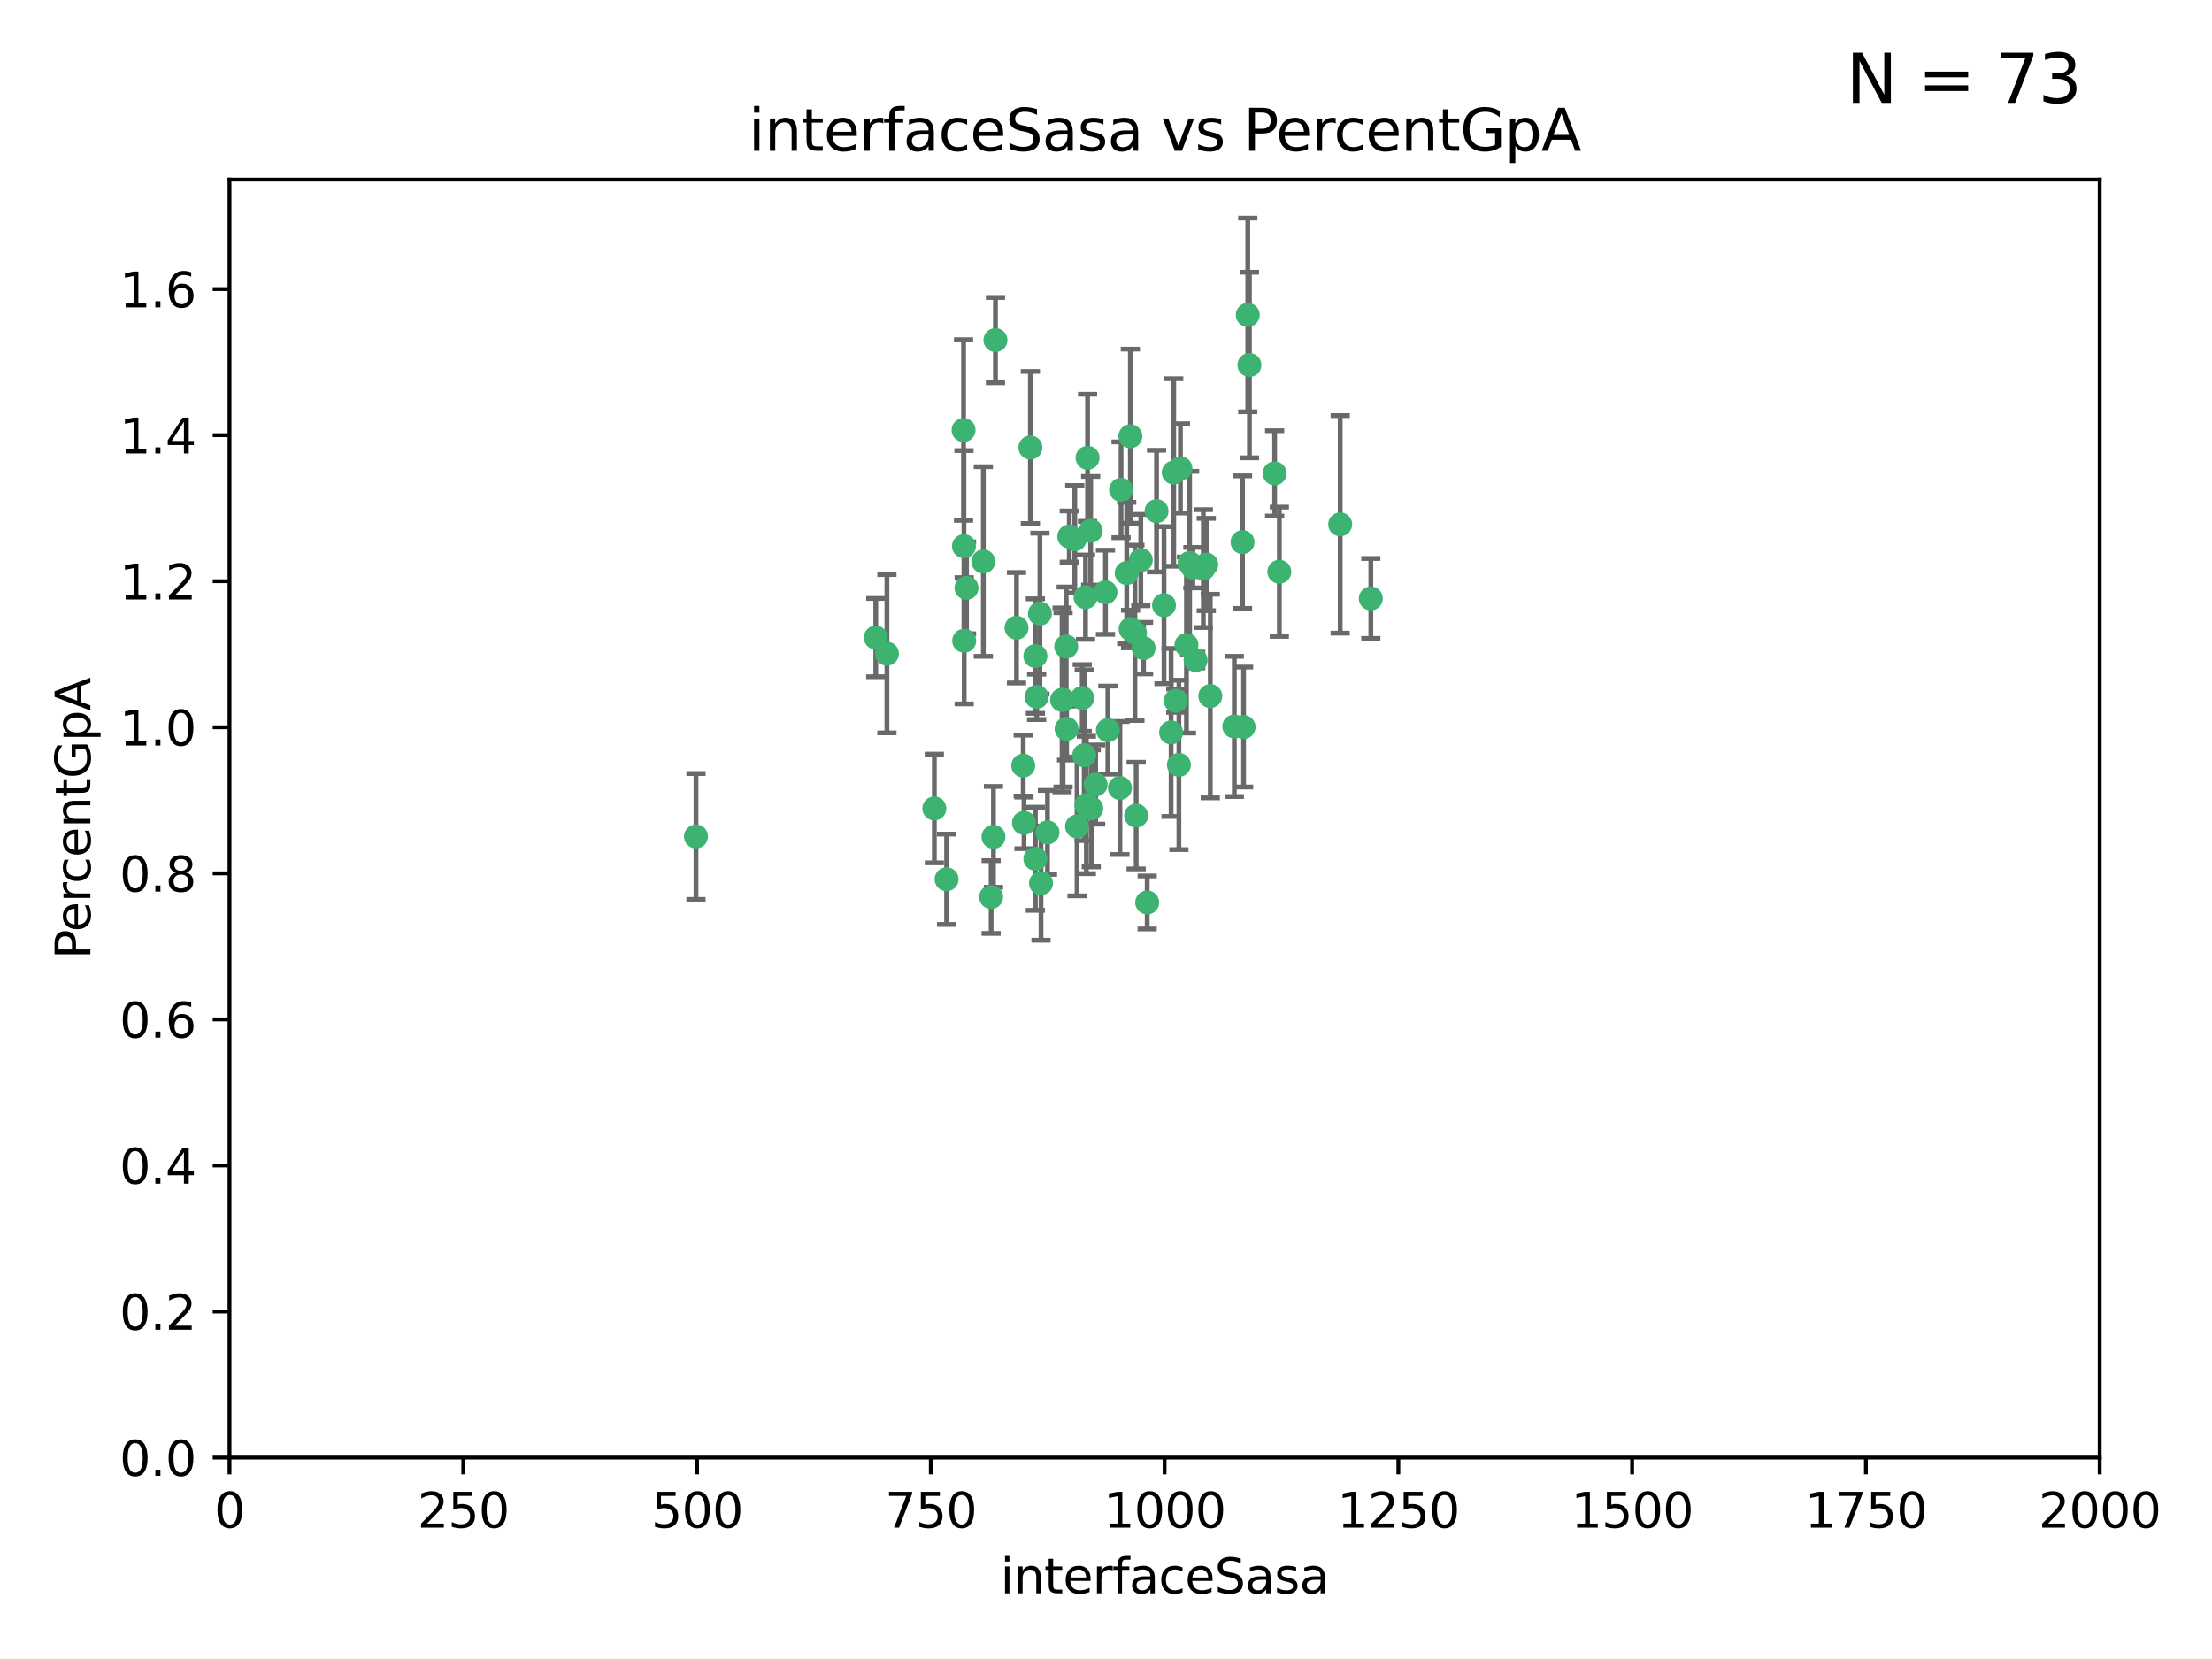 <?xml version="1.0" encoding="utf-8" standalone="no"?>
<!DOCTYPE svg PUBLIC "-//W3C//DTD SVG 1.1//EN"
  "http://www.w3.org/Graphics/SVG/1.1/DTD/svg11.dtd">
<svg xmlns:xlink="http://www.w3.org/1999/xlink" width="460.8pt" height="345.6pt" viewBox="0 0 460.8 345.6" xmlns="http://www.w3.org/2000/svg" version="1.1">
 <defs>
  <style type="text/css">*{stroke-linejoin: round; stroke-linecap: butt}</style>
 </defs>
 <g id="figure_1">
  <g id="patch_1">
   <path d="M 0 345.6 
L 460.8 345.6 
L 460.8 0 
L 0 0 
z
" style="fill: #ffffff"/>
  </g>
  <g id="axes_1">
   <g id="patch_2">
    <path d="M 47.81 303.64 
L 437.4 303.64 
L 437.4 37.411 
L 47.81 37.411 
z
" style="fill: #ffffff"/>
   </g>
   <g id="PathCollection_1">
    <defs>
     <path id="m8737356c45" d="M 0 1.118 
C 0.297 1.118 0.581 1 0.791 0.791 
C 1 0.581 1.118 0.297 1.118 0 
C 1.118 -0.297 1 -0.581 0.791 -0.791 
C 0.581 -1 0.297 -1.118 0 -1.118 
C -0.297 -1.118 -0.581 -1 -0.791 -0.791 
C -1 -0.581 -1.118 -0.297 -1.118 0 
C -1.118 0.297 -1 0.581 -0.791 0.791 
C -0.581 1 -0.297 1.118 0 1.118 
z
" style="stroke: #3cb371"/>
    </defs>
    <g clip-path="url(#pa525d68289)">
     <use xlink:href="#m8737356c45" x="258.839" y="112.935" style="fill: #3cb371; stroke: #3cb371"/>
     <use xlink:href="#m8737356c45" x="235.526" y="131.048" style="fill: #3cb371; stroke: #3cb371"/>
     <use xlink:href="#m8737356c45" x="235.476" y="90.88" style="fill: #3cb371; stroke: #3cb371"/>
     <use xlink:href="#m8737356c45" x="265.53" y="98.611" style="fill: #3cb371; stroke: #3cb371"/>
     <use xlink:href="#m8737356c45" x="222.751" y="111.768" style="fill: #3cb371; stroke: #3cb371"/>
     <use xlink:href="#m8737356c45" x="225.86" y="157.33" style="fill: #3cb371; stroke: #3cb371"/>
     <use xlink:href="#m8737356c45" x="234.714" y="119.368" style="fill: #3cb371; stroke: #3cb371"/>
     <use xlink:href="#m8737356c45" x="259.065" y="151.457" style="fill: #3cb371; stroke: #3cb371"/>
     <use xlink:href="#m8737356c45" x="259.932" y="65.606" style="fill: #3cb371; stroke: #3cb371"/>
     <use xlink:href="#m8737356c45" x="266.512" y="119.105" style="fill: #3cb371; stroke: #3cb371"/>
     <use xlink:href="#m8737356c45" x="211.757" y="130.776" style="fill: #3cb371; stroke: #3cb371"/>
     <use xlink:href="#m8737356c45" x="216.635" y="127.82" style="fill: #3cb371; stroke: #3cb371"/>
     <use xlink:href="#m8737356c45" x="233.539" y="102.028" style="fill: #3cb371; stroke: #3cb371"/>
     <use xlink:href="#m8737356c45" x="244.935" y="145.966" style="fill: #3cb371; stroke: #3cb371"/>
     <use xlink:href="#m8737356c45" x="244.508" y="98.431" style="fill: #3cb371; stroke: #3cb371"/>
     <use xlink:href="#m8737356c45" x="250.675" y="118.446" style="fill: #3cb371; stroke: #3cb371"/>
     <use xlink:href="#m8737356c45" x="214.648" y="93.226" style="fill: #3cb371; stroke: #3cb371"/>
     <use xlink:href="#m8737356c45" x="224.368" y="172.163" style="fill: #3cb371; stroke: #3cb371"/>
     <use xlink:href="#m8737356c45" x="233.3" y="164.157" style="fill: #3cb371; stroke: #3cb371"/>
     <use xlink:href="#m8737356c45" x="221.458" y="145.786" style="fill: #3cb371; stroke: #3cb371"/>
     <use xlink:href="#m8737356c45" x="243.959" y="152.588" style="fill: #3cb371; stroke: #3cb371"/>
     <use xlink:href="#m8737356c45" x="226.133" y="124.404" style="fill: #3cb371; stroke: #3cb371"/>
     <use xlink:href="#m8737356c45" x="238.226" y="135.021" style="fill: #3cb371; stroke: #3cb371"/>
     <use xlink:href="#m8737356c45" x="245.585" y="159.342" style="fill: #3cb371; stroke: #3cb371"/>
     <use xlink:href="#m8737356c45" x="257.131" y="151.333" style="fill: #3cb371; stroke: #3cb371"/>
     <use xlink:href="#m8737356c45" x="247.82" y="117.288" style="fill: #3cb371; stroke: #3cb371"/>
     <use xlink:href="#m8737356c45" x="249.07" y="137.505" style="fill: #3cb371; stroke: #3cb371"/>
     <use xlink:href="#m8737356c45" x="247.161" y="134.369" style="fill: #3cb371; stroke: #3cb371"/>
     <use xlink:href="#m8737356c45" x="279.188" y="109.235" style="fill: #3cb371; stroke: #3cb371"/>
     <use xlink:href="#m8737356c45" x="236.422" y="131.834" style="fill: #3cb371; stroke: #3cb371"/>
     <use xlink:href="#m8737356c45" x="242.482" y="126.071" style="fill: #3cb371; stroke: #3cb371"/>
     <use xlink:href="#m8737356c45" x="226.558" y="95.371" style="fill: #3cb371; stroke: #3cb371"/>
     <use xlink:href="#m8737356c45" x="200.806" y="113.783" style="fill: #3cb371; stroke: #3cb371"/>
     <use xlink:href="#m8737356c45" x="260.277" y="76.037" style="fill: #3cb371; stroke: #3cb371"/>
     <use xlink:href="#m8737356c45" x="251.287" y="117.606" style="fill: #3cb371; stroke: #3cb371"/>
     <use xlink:href="#m8737356c45" x="248.492" y="118.255" style="fill: #3cb371; stroke: #3cb371"/>
     <use xlink:href="#m8737356c45" x="240.928" y="106.473" style="fill: #3cb371; stroke: #3cb371"/>
     <use xlink:href="#m8737356c45" x="223.897" y="112.334" style="fill: #3cb371; stroke: #3cb371"/>
     <use xlink:href="#m8737356c45" x="225.446" y="145.408" style="fill: #3cb371; stroke: #3cb371"/>
     <use xlink:href="#m8737356c45" x="230.29" y="123.385" style="fill: #3cb371; stroke: #3cb371"/>
     <use xlink:href="#m8737356c45" x="200.86" y="133.482" style="fill: #3cb371; stroke: #3cb371"/>
     <use xlink:href="#m8737356c45" x="237.649" y="116.673" style="fill: #3cb371; stroke: #3cb371"/>
     <use xlink:href="#m8737356c45" x="213.316" y="171.42" style="fill: #3cb371; stroke: #3cb371"/>
     <use xlink:href="#m8737356c45" x="207.37" y="70.852" style="fill: #3cb371; stroke: #3cb371"/>
     <use xlink:href="#m8737356c45" x="204.848" y="116.973" style="fill: #3cb371; stroke: #3cb371"/>
     <use xlink:href="#m8737356c45" x="245.901" y="97.572" style="fill: #3cb371; stroke: #3cb371"/>
     <use xlink:href="#m8737356c45" x="285.569" y="124.669" style="fill: #3cb371; stroke: #3cb371"/>
     <use xlink:href="#m8737356c45" x="215.957" y="145.171" style="fill: #3cb371; stroke: #3cb371"/>
     <use xlink:href="#m8737356c45" x="194.641" y="168.419" style="fill: #3cb371; stroke: #3cb371"/>
     <use xlink:href="#m8737356c45" x="184.761" y="136.178" style="fill: #3cb371; stroke: #3cb371"/>
     <use xlink:href="#m8737356c45" x="182.439" y="132.82" style="fill: #3cb371; stroke: #3cb371"/>
     <use xlink:href="#m8737356c45" x="213.156" y="159.488" style="fill: #3cb371; stroke: #3cb371"/>
     <use xlink:href="#m8737356c45" x="222.113" y="134.689" style="fill: #3cb371; stroke: #3cb371"/>
     <use xlink:href="#m8737356c45" x="200.726" y="89.586" style="fill: #3cb371; stroke: #3cb371"/>
     <use xlink:href="#m8737356c45" x="215.692" y="178.897" style="fill: #3cb371; stroke: #3cb371"/>
     <use xlink:href="#m8737356c45" x="228.237" y="163.438" style="fill: #3cb371; stroke: #3cb371"/>
     <use xlink:href="#m8737356c45" x="222.194" y="151.836" style="fill: #3cb371; stroke: #3cb371"/>
     <use xlink:href="#m8737356c45" x="197.192" y="183.167" style="fill: #3cb371; stroke: #3cb371"/>
     <use xlink:href="#m8737356c45" x="227.208" y="110.571" style="fill: #3cb371; stroke: #3cb371"/>
     <use xlink:href="#m8737356c45" x="206.469" y="186.867" style="fill: #3cb371; stroke: #3cb371"/>
     <use xlink:href="#m8737356c45" x="215.692" y="136.674" style="fill: #3cb371; stroke: #3cb371"/>
     <use xlink:href="#m8737356c45" x="230.787" y="152.103" style="fill: #3cb371; stroke: #3cb371"/>
     <use xlink:href="#m8737356c45" x="236.683" y="169.899" style="fill: #3cb371; stroke: #3cb371"/>
     <use xlink:href="#m8737356c45" x="206.956" y="174.332" style="fill: #3cb371; stroke: #3cb371"/>
     <use xlink:href="#m8737356c45" x="227.327" y="168.396" style="fill: #3cb371; stroke: #3cb371"/>
     <use xlink:href="#m8737356c45" x="238.978" y="188.002" style="fill: #3cb371; stroke: #3cb371"/>
     <use xlink:href="#m8737356c45" x="221.254" y="145.801" style="fill: #3cb371; stroke: #3cb371"/>
     <use xlink:href="#m8737356c45" x="218.211" y="173.41" style="fill: #3cb371; stroke: #3cb371"/>
     <use xlink:href="#m8737356c45" x="226.307" y="167.688" style="fill: #3cb371; stroke: #3cb371"/>
     <use xlink:href="#m8737356c45" x="201.345" y="122.465" style="fill: #3cb371; stroke: #3cb371"/>
     <use xlink:href="#m8737356c45" x="252.125" y="145.004" style="fill: #3cb371; stroke: #3cb371"/>
     <use xlink:href="#m8737356c45" x="216.863" y="183.98" style="fill: #3cb371; stroke: #3cb371"/>
     <use xlink:href="#m8737356c45" x="144.987" y="174.257" style="fill: #3cb371; stroke: #3cb371"/>
    </g>
   </g>
   <g id="matplotlib.axis_1">
    <g id="xtick_1">
     <g id="line2d_1">
      <defs>
       <path id="mcf30e649b1" d="M 0 0 
L 0 3.5 
" style="stroke: #000000; stroke-width: 0.8"/>
      </defs>
      <g>
       <use xlink:href="#mcf30e649b1" x="47.81" y="303.64" style="stroke: #000000; stroke-width: 0.8"/>
      </g>
     </g>
     <g id="text_1">
      <!-- 0 -->
      <g transform="translate(44.629 318.238)scale(0.1 -0.1)">
       <defs>
        <path id="DejaVuSans-30" d="M 2034 4250 
Q 1547 4250 1301 3770 
Q 1056 3291 1056 2328 
Q 1056 1369 1301 889 
Q 1547 409 2034 409 
Q 2525 409 2770 889 
Q 3016 1369 3016 2328 
Q 3016 3291 2770 3770 
Q 2525 4250 2034 4250 
z
M 2034 4750 
Q 2819 4750 3233 4129 
Q 3647 3509 3647 2328 
Q 3647 1150 3233 529 
Q 2819 -91 2034 -91 
Q 1250 -91 836 529 
Q 422 1150 422 2328 
Q 422 3509 836 4129 
Q 1250 4750 2034 4750 
z
" transform="scale(0.016)"/>
       </defs>
       <use xlink:href="#DejaVuSans-30"/>
      </g>
     </g>
    </g>
    <g id="xtick_2">
     <g id="line2d_2">
      <g>
       <use xlink:href="#mcf30e649b1" x="96.509" y="303.64" style="stroke: #000000; stroke-width: 0.8"/>
      </g>
     </g>
     <g id="text_2">
      <!-- 250 -->
      <g transform="translate(86.965 318.238)scale(0.1 -0.1)">
       <defs>
        <path id="DejaVuSans-32" d="M 1228 531 
L 3431 531 
L 3431 0 
L 469 0 
L 469 531 
Q 828 903 1448 1529 
Q 2069 2156 2228 2338 
Q 2531 2678 2651 2914 
Q 2772 3150 2772 3378 
Q 2772 3750 2511 3984 
Q 2250 4219 1831 4219 
Q 1534 4219 1204 4116 
Q 875 4013 500 3803 
L 500 4441 
Q 881 4594 1212 4672 
Q 1544 4750 1819 4750 
Q 2544 4750 2975 4387 
Q 3406 4025 3406 3419 
Q 3406 3131 3298 2873 
Q 3191 2616 2906 2266 
Q 2828 2175 2409 1742 
Q 1991 1309 1228 531 
z
" transform="scale(0.016)"/>
        <path id="DejaVuSans-35" d="M 691 4666 
L 3169 4666 
L 3169 4134 
L 1269 4134 
L 1269 2991 
Q 1406 3038 1543 3061 
Q 1681 3084 1819 3084 
Q 2600 3084 3056 2656 
Q 3513 2228 3513 1497 
Q 3513 744 3044 326 
Q 2575 -91 1722 -91 
Q 1428 -91 1123 -41 
Q 819 9 494 109 
L 494 744 
Q 775 591 1075 516 
Q 1375 441 1709 441 
Q 2250 441 2565 725 
Q 2881 1009 2881 1497 
Q 2881 1984 2565 2268 
Q 2250 2553 1709 2553 
Q 1456 2553 1204 2497 
Q 953 2441 691 2322 
L 691 4666 
z
" transform="scale(0.016)"/>
       </defs>
       <use xlink:href="#DejaVuSans-32"/>
       <use xlink:href="#DejaVuSans-35" x="63.623"/>
       <use xlink:href="#DejaVuSans-30" x="127.246"/>
      </g>
     </g>
    </g>
    <g id="xtick_3">
     <g id="line2d_3">
      <g>
       <use xlink:href="#mcf30e649b1" x="145.208" y="303.64" style="stroke: #000000; stroke-width: 0.8"/>
      </g>
     </g>
     <g id="text_3">
      <!-- 500 -->
      <g transform="translate(135.664 318.238)scale(0.1 -0.1)">
       <use xlink:href="#DejaVuSans-35"/>
       <use xlink:href="#DejaVuSans-30" x="63.623"/>
       <use xlink:href="#DejaVuSans-30" x="127.246"/>
      </g>
     </g>
    </g>
    <g id="xtick_4">
     <g id="line2d_4">
      <g>
       <use xlink:href="#mcf30e649b1" x="193.906" y="303.64" style="stroke: #000000; stroke-width: 0.8"/>
      </g>
     </g>
     <g id="text_4">
      <!-- 750 -->
      <g transform="translate(184.363 318.238)scale(0.1 -0.1)">
       <defs>
        <path id="DejaVuSans-37" d="M 525 4666 
L 3525 4666 
L 3525 4397 
L 1831 0 
L 1172 0 
L 2766 4134 
L 525 4134 
L 525 4666 
z
" transform="scale(0.016)"/>
       </defs>
       <use xlink:href="#DejaVuSans-37"/>
       <use xlink:href="#DejaVuSans-35" x="63.623"/>
       <use xlink:href="#DejaVuSans-30" x="127.246"/>
      </g>
     </g>
    </g>
    <g id="xtick_5">
     <g id="line2d_5">
      <g>
       <use xlink:href="#mcf30e649b1" x="242.605" y="303.64" style="stroke: #000000; stroke-width: 0.8"/>
      </g>
     </g>
     <g id="text_5">
      <!-- 1000 -->
      <g transform="translate(229.88 318.238)scale(0.1 -0.1)">
       <defs>
        <path id="DejaVuSans-31" d="M 794 531 
L 1825 531 
L 1825 4091 
L 703 3866 
L 703 4441 
L 1819 4666 
L 2450 4666 
L 2450 531 
L 3481 531 
L 3481 0 
L 794 0 
L 794 531 
z
" transform="scale(0.016)"/>
       </defs>
       <use xlink:href="#DejaVuSans-31"/>
       <use xlink:href="#DejaVuSans-30" x="63.623"/>
       <use xlink:href="#DejaVuSans-30" x="127.246"/>
       <use xlink:href="#DejaVuSans-30" x="190.869"/>
      </g>
     </g>
    </g>
    <g id="xtick_6">
     <g id="line2d_6">
      <g>
       <use xlink:href="#mcf30e649b1" x="291.304" y="303.64" style="stroke: #000000; stroke-width: 0.8"/>
      </g>
     </g>
     <g id="text_6">
      <!-- 1250 -->
      <g transform="translate(278.579 318.238)scale(0.1 -0.1)">
       <use xlink:href="#DejaVuSans-31"/>
       <use xlink:href="#DejaVuSans-32" x="63.623"/>
       <use xlink:href="#DejaVuSans-35" x="127.246"/>
       <use xlink:href="#DejaVuSans-30" x="190.869"/>
      </g>
     </g>
    </g>
    <g id="xtick_7">
     <g id="line2d_7">
      <g>
       <use xlink:href="#mcf30e649b1" x="340.002" y="303.64" style="stroke: #000000; stroke-width: 0.8"/>
      </g>
     </g>
     <g id="text_7">
      <!-- 1500 -->
      <g transform="translate(327.277 318.238)scale(0.1 -0.1)">
       <use xlink:href="#DejaVuSans-31"/>
       <use xlink:href="#DejaVuSans-35" x="63.623"/>
       <use xlink:href="#DejaVuSans-30" x="127.246"/>
       <use xlink:href="#DejaVuSans-30" x="190.869"/>
      </g>
     </g>
    </g>
    <g id="xtick_8">
     <g id="line2d_8">
      <g>
       <use xlink:href="#mcf30e649b1" x="388.701" y="303.64" style="stroke: #000000; stroke-width: 0.8"/>
      </g>
     </g>
     <g id="text_8">
      <!-- 1750 -->
      <g transform="translate(375.976 318.238)scale(0.1 -0.1)">
       <use xlink:href="#DejaVuSans-31"/>
       <use xlink:href="#DejaVuSans-37" x="63.623"/>
       <use xlink:href="#DejaVuSans-35" x="127.246"/>
       <use xlink:href="#DejaVuSans-30" x="190.869"/>
      </g>
     </g>
    </g>
    <g id="xtick_9">
     <g id="line2d_9">
      <g>
       <use xlink:href="#mcf30e649b1" x="437.4" y="303.64" style="stroke: #000000; stroke-width: 0.8"/>
      </g>
     </g>
     <g id="text_9">
      <!-- 2000 -->
      <g transform="translate(424.675 318.238)scale(0.1 -0.1)">
       <use xlink:href="#DejaVuSans-32"/>
       <use xlink:href="#DejaVuSans-30" x="63.623"/>
       <use xlink:href="#DejaVuSans-30" x="127.246"/>
       <use xlink:href="#DejaVuSans-30" x="190.869"/>
      </g>
     </g>
    </g>
    <g id="text_10">
     <!-- interfaceSasa -->
     <g transform="translate(208.398 331.917)scale(0.1 -0.1)">
      <defs>
       <path id="DejaVuSans-69" d="M 603 3500 
L 1178 3500 
L 1178 0 
L 603 0 
L 603 3500 
z
M 603 4863 
L 1178 4863 
L 1178 4134 
L 603 4134 
L 603 4863 
z
" transform="scale(0.016)"/>
       <path id="DejaVuSans-6e" d="M 3513 2113 
L 3513 0 
L 2938 0 
L 2938 2094 
Q 2938 2591 2744 2837 
Q 2550 3084 2163 3084 
Q 1697 3084 1428 2787 
Q 1159 2491 1159 1978 
L 1159 0 
L 581 0 
L 581 3500 
L 1159 3500 
L 1159 2956 
Q 1366 3272 1645 3428 
Q 1925 3584 2291 3584 
Q 2894 3584 3203 3211 
Q 3513 2838 3513 2113 
z
" transform="scale(0.016)"/>
       <path id="DejaVuSans-74" d="M 1172 4494 
L 1172 3500 
L 2356 3500 
L 2356 3053 
L 1172 3053 
L 1172 1153 
Q 1172 725 1289 603 
Q 1406 481 1766 481 
L 2356 481 
L 2356 0 
L 1766 0 
Q 1100 0 847 248 
Q 594 497 594 1153 
L 594 3053 
L 172 3053 
L 172 3500 
L 594 3500 
L 594 4494 
L 1172 4494 
z
" transform="scale(0.016)"/>
       <path id="DejaVuSans-65" d="M 3597 1894 
L 3597 1613 
L 953 1613 
Q 991 1019 1311 708 
Q 1631 397 2203 397 
Q 2534 397 2845 478 
Q 3156 559 3463 722 
L 3463 178 
Q 3153 47 2828 -22 
Q 2503 -91 2169 -91 
Q 1331 -91 842 396 
Q 353 884 353 1716 
Q 353 2575 817 3079 
Q 1281 3584 2069 3584 
Q 2775 3584 3186 3129 
Q 3597 2675 3597 1894 
z
M 3022 2063 
Q 3016 2534 2758 2815 
Q 2500 3097 2075 3097 
Q 1594 3097 1305 2825 
Q 1016 2553 972 2059 
L 3022 2063 
z
" transform="scale(0.016)"/>
       <path id="DejaVuSans-72" d="M 2631 2963 
Q 2534 3019 2420 3045 
Q 2306 3072 2169 3072 
Q 1681 3072 1420 2755 
Q 1159 2438 1159 1844 
L 1159 0 
L 581 0 
L 581 3500 
L 1159 3500 
L 1159 2956 
Q 1341 3275 1631 3429 
Q 1922 3584 2338 3584 
Q 2397 3584 2469 3576 
Q 2541 3569 2628 3553 
L 2631 2963 
z
" transform="scale(0.016)"/>
       <path id="DejaVuSans-66" d="M 2375 4863 
L 2375 4384 
L 1825 4384 
Q 1516 4384 1395 4259 
Q 1275 4134 1275 3809 
L 1275 3500 
L 2222 3500 
L 2222 3053 
L 1275 3053 
L 1275 0 
L 697 0 
L 697 3053 
L 147 3053 
L 147 3500 
L 697 3500 
L 697 3744 
Q 697 4328 969 4595 
Q 1241 4863 1831 4863 
L 2375 4863 
z
" transform="scale(0.016)"/>
       <path id="DejaVuSans-61" d="M 2194 1759 
Q 1497 1759 1228 1600 
Q 959 1441 959 1056 
Q 959 750 1161 570 
Q 1363 391 1709 391 
Q 2188 391 2477 730 
Q 2766 1069 2766 1631 
L 2766 1759 
L 2194 1759 
z
M 3341 1997 
L 3341 0 
L 2766 0 
L 2766 531 
Q 2569 213 2275 61 
Q 1981 -91 1556 -91 
Q 1019 -91 701 211 
Q 384 513 384 1019 
Q 384 1609 779 1909 
Q 1175 2209 1959 2209 
L 2766 2209 
L 2766 2266 
Q 2766 2663 2505 2880 
Q 2244 3097 1772 3097 
Q 1472 3097 1187 3025 
Q 903 2953 641 2809 
L 641 3341 
Q 956 3463 1253 3523 
Q 1550 3584 1831 3584 
Q 2591 3584 2966 3190 
Q 3341 2797 3341 1997 
z
" transform="scale(0.016)"/>
       <path id="DejaVuSans-63" d="M 3122 3366 
L 3122 2828 
Q 2878 2963 2633 3030 
Q 2388 3097 2138 3097 
Q 1578 3097 1268 2742 
Q 959 2388 959 1747 
Q 959 1106 1268 751 
Q 1578 397 2138 397 
Q 2388 397 2633 464 
Q 2878 531 3122 666 
L 3122 134 
Q 2881 22 2623 -34 
Q 2366 -91 2075 -91 
Q 1284 -91 818 406 
Q 353 903 353 1747 
Q 353 2603 823 3093 
Q 1294 3584 2113 3584 
Q 2378 3584 2631 3529 
Q 2884 3475 3122 3366 
z
" transform="scale(0.016)"/>
       <path id="DejaVuSans-53" d="M 3425 4513 
L 3425 3897 
Q 3066 4069 2747 4153 
Q 2428 4238 2131 4238 
Q 1616 4238 1336 4038 
Q 1056 3838 1056 3469 
Q 1056 3159 1242 3001 
Q 1428 2844 1947 2747 
L 2328 2669 
Q 3034 2534 3370 2195 
Q 3706 1856 3706 1288 
Q 3706 609 3251 259 
Q 2797 -91 1919 -91 
Q 1588 -91 1214 -16 
Q 841 59 441 206 
L 441 856 
Q 825 641 1194 531 
Q 1563 422 1919 422 
Q 2459 422 2753 634 
Q 3047 847 3047 1241 
Q 3047 1584 2836 1778 
Q 2625 1972 2144 2069 
L 1759 2144 
Q 1053 2284 737 2584 
Q 422 2884 422 3419 
Q 422 4038 858 4394 
Q 1294 4750 2059 4750 
Q 2388 4750 2728 4690 
Q 3069 4631 3425 4513 
z
" transform="scale(0.016)"/>
       <path id="DejaVuSans-73" d="M 2834 3397 
L 2834 2853 
Q 2591 2978 2328 3040 
Q 2066 3103 1784 3103 
Q 1356 3103 1142 2972 
Q 928 2841 928 2578 
Q 928 2378 1081 2264 
Q 1234 2150 1697 2047 
L 1894 2003 
Q 2506 1872 2764 1633 
Q 3022 1394 3022 966 
Q 3022 478 2636 193 
Q 2250 -91 1575 -91 
Q 1294 -91 989 -36 
Q 684 19 347 128 
L 347 722 
Q 666 556 975 473 
Q 1284 391 1588 391 
Q 1994 391 2212 530 
Q 2431 669 2431 922 
Q 2431 1156 2273 1281 
Q 2116 1406 1581 1522 
L 1381 1569 
Q 847 1681 609 1914 
Q 372 2147 372 2553 
Q 372 3047 722 3315 
Q 1072 3584 1716 3584 
Q 2034 3584 2315 3537 
Q 2597 3491 2834 3397 
z
" transform="scale(0.016)"/>
      </defs>
      <use xlink:href="#DejaVuSans-69"/>
      <use xlink:href="#DejaVuSans-6e" x="27.783"/>
      <use xlink:href="#DejaVuSans-74" x="91.162"/>
      <use xlink:href="#DejaVuSans-65" x="130.371"/>
      <use xlink:href="#DejaVuSans-72" x="191.895"/>
      <use xlink:href="#DejaVuSans-66" x="233.008"/>
      <use xlink:href="#DejaVuSans-61" x="268.213"/>
      <use xlink:href="#DejaVuSans-63" x="329.492"/>
      <use xlink:href="#DejaVuSans-65" x="384.473"/>
      <use xlink:href="#DejaVuSans-53" x="445.996"/>
      <use xlink:href="#DejaVuSans-61" x="509.473"/>
      <use xlink:href="#DejaVuSans-73" x="570.752"/>
      <use xlink:href="#DejaVuSans-61" x="622.852"/>
     </g>
    </g>
   </g>
   <g id="matplotlib.axis_2">
    <g id="ytick_1">
     <g id="line2d_10">
      <defs>
       <path id="m79a1a0465f" d="M 0 0 
L -3.5 0 
" style="stroke: #000000; stroke-width: 0.8"/>
      </defs>
      <g>
       <use xlink:href="#m79a1a0465f" x="47.81" y="303.64" style="stroke: #000000; stroke-width: 0.8"/>
      </g>
     </g>
     <g id="text_11">
      <!-- 0.0 -->
      <g transform="translate(24.907 307.439)scale(0.1 -0.1)">
       <defs>
        <path id="DejaVuSans-2e" d="M 684 794 
L 1344 794 
L 1344 0 
L 684 0 
L 684 794 
z
" transform="scale(0.016)"/>
       </defs>
       <use xlink:href="#DejaVuSans-30"/>
       <use xlink:href="#DejaVuSans-2e" x="63.623"/>
       <use xlink:href="#DejaVuSans-30" x="95.41"/>
      </g>
     </g>
    </g>
    <g id="ytick_2">
     <g id="line2d_11">
      <g>
       <use xlink:href="#m79a1a0465f" x="47.81" y="273.214" style="stroke: #000000; stroke-width: 0.8"/>
      </g>
     </g>
     <g id="text_12">
      <!-- 0.2 -->
      <g transform="translate(24.907 277.013)scale(0.1 -0.1)">
       <use xlink:href="#DejaVuSans-30"/>
       <use xlink:href="#DejaVuSans-2e" x="63.623"/>
       <use xlink:href="#DejaVuSans-32" x="95.41"/>
      </g>
     </g>
    </g>
    <g id="ytick_3">
     <g id="line2d_12">
      <g>
       <use xlink:href="#m79a1a0465f" x="47.81" y="242.788" style="stroke: #000000; stroke-width: 0.8"/>
      </g>
     </g>
     <g id="text_13">
      <!-- 0.4 -->
      <g transform="translate(24.907 246.587)scale(0.1 -0.1)">
       <defs>
        <path id="DejaVuSans-34" d="M 2419 4116 
L 825 1625 
L 2419 1625 
L 2419 4116 
z
M 2253 4666 
L 3047 4666 
L 3047 1625 
L 3713 1625 
L 3713 1100 
L 3047 1100 
L 3047 0 
L 2419 0 
L 2419 1100 
L 313 1100 
L 313 1709 
L 2253 4666 
z
" transform="scale(0.016)"/>
       </defs>
       <use xlink:href="#DejaVuSans-30"/>
       <use xlink:href="#DejaVuSans-2e" x="63.623"/>
       <use xlink:href="#DejaVuSans-34" x="95.41"/>
      </g>
     </g>
    </g>
    <g id="ytick_4">
     <g id="line2d_13">
      <g>
       <use xlink:href="#m79a1a0465f" x="47.81" y="212.362" style="stroke: #000000; stroke-width: 0.8"/>
      </g>
     </g>
     <g id="text_14">
      <!-- 0.6 -->
      <g transform="translate(24.907 216.161)scale(0.1 -0.1)">
       <defs>
        <path id="DejaVuSans-36" d="M 2113 2584 
Q 1688 2584 1439 2293 
Q 1191 2003 1191 1497 
Q 1191 994 1439 701 
Q 1688 409 2113 409 
Q 2538 409 2786 701 
Q 3034 994 3034 1497 
Q 3034 2003 2786 2293 
Q 2538 2584 2113 2584 
z
M 3366 4563 
L 3366 3988 
Q 3128 4100 2886 4159 
Q 2644 4219 2406 4219 
Q 1781 4219 1451 3797 
Q 1122 3375 1075 2522 
Q 1259 2794 1537 2939 
Q 1816 3084 2150 3084 
Q 2853 3084 3261 2657 
Q 3669 2231 3669 1497 
Q 3669 778 3244 343 
Q 2819 -91 2113 -91 
Q 1303 -91 875 529 
Q 447 1150 447 2328 
Q 447 3434 972 4092 
Q 1497 4750 2381 4750 
Q 2619 4750 2861 4703 
Q 3103 4656 3366 4563 
z
" transform="scale(0.016)"/>
       </defs>
       <use xlink:href="#DejaVuSans-30"/>
       <use xlink:href="#DejaVuSans-2e" x="63.623"/>
       <use xlink:href="#DejaVuSans-36" x="95.41"/>
      </g>
     </g>
    </g>
    <g id="ytick_5">
     <g id="line2d_14">
      <g>
       <use xlink:href="#m79a1a0465f" x="47.81" y="181.935" style="stroke: #000000; stroke-width: 0.8"/>
      </g>
     </g>
     <g id="text_15">
      <!-- 0.8 -->
      <g transform="translate(24.907 185.735)scale(0.1 -0.1)">
       <defs>
        <path id="DejaVuSans-38" d="M 2034 2216 
Q 1584 2216 1326 1975 
Q 1069 1734 1069 1313 
Q 1069 891 1326 650 
Q 1584 409 2034 409 
Q 2484 409 2743 651 
Q 3003 894 3003 1313 
Q 3003 1734 2745 1975 
Q 2488 2216 2034 2216 
z
M 1403 2484 
Q 997 2584 770 2862 
Q 544 3141 544 3541 
Q 544 4100 942 4425 
Q 1341 4750 2034 4750 
Q 2731 4750 3128 4425 
Q 3525 4100 3525 3541 
Q 3525 3141 3298 2862 
Q 3072 2584 2669 2484 
Q 3125 2378 3379 2068 
Q 3634 1759 3634 1313 
Q 3634 634 3220 271 
Q 2806 -91 2034 -91 
Q 1263 -91 848 271 
Q 434 634 434 1313 
Q 434 1759 690 2068 
Q 947 2378 1403 2484 
z
M 1172 3481 
Q 1172 3119 1398 2916 
Q 1625 2713 2034 2713 
Q 2441 2713 2670 2916 
Q 2900 3119 2900 3481 
Q 2900 3844 2670 4047 
Q 2441 4250 2034 4250 
Q 1625 4250 1398 4047 
Q 1172 3844 1172 3481 
z
" transform="scale(0.016)"/>
       </defs>
       <use xlink:href="#DejaVuSans-30"/>
       <use xlink:href="#DejaVuSans-2e" x="63.623"/>
       <use xlink:href="#DejaVuSans-38" x="95.41"/>
      </g>
     </g>
    </g>
    <g id="ytick_6">
     <g id="line2d_15">
      <g>
       <use xlink:href="#m79a1a0465f" x="47.81" y="151.509" style="stroke: #000000; stroke-width: 0.8"/>
      </g>
     </g>
     <g id="text_16">
      <!-- 1.0 -->
      <g transform="translate(24.907 155.308)scale(0.1 -0.1)">
       <use xlink:href="#DejaVuSans-31"/>
       <use xlink:href="#DejaVuSans-2e" x="63.623"/>
       <use xlink:href="#DejaVuSans-30" x="95.41"/>
      </g>
     </g>
    </g>
    <g id="ytick_7">
     <g id="line2d_16">
      <g>
       <use xlink:href="#m79a1a0465f" x="47.81" y="121.083" style="stroke: #000000; stroke-width: 0.8"/>
      </g>
     </g>
     <g id="text_17">
      <!-- 1.2 -->
      <g transform="translate(24.907 124.882)scale(0.1 -0.1)">
       <use xlink:href="#DejaVuSans-31"/>
       <use xlink:href="#DejaVuSans-2e" x="63.623"/>
       <use xlink:href="#DejaVuSans-32" x="95.41"/>
      </g>
     </g>
    </g>
    <g id="ytick_8">
     <g id="line2d_17">
      <g>
       <use xlink:href="#m79a1a0465f" x="47.81" y="90.657" style="stroke: #000000; stroke-width: 0.8"/>
      </g>
     </g>
     <g id="text_18">
      <!-- 1.4 -->
      <g transform="translate(24.907 94.456)scale(0.1 -0.1)">
       <use xlink:href="#DejaVuSans-31"/>
       <use xlink:href="#DejaVuSans-2e" x="63.623"/>
       <use xlink:href="#DejaVuSans-34" x="95.41"/>
      </g>
     </g>
    </g>
    <g id="ytick_9">
     <g id="line2d_18">
      <g>
       <use xlink:href="#m79a1a0465f" x="47.81" y="60.231" style="stroke: #000000; stroke-width: 0.8"/>
      </g>
     </g>
     <g id="text_19">
      <!-- 1.6 -->
      <g transform="translate(24.907 64.03)scale(0.1 -0.1)">
       <use xlink:href="#DejaVuSans-31"/>
       <use xlink:href="#DejaVuSans-2e" x="63.623"/>
       <use xlink:href="#DejaVuSans-36" x="95.41"/>
      </g>
     </g>
    </g>
    <g id="text_20">
     <!-- PercentGpA -->
     <g transform="translate(18.827 199.802)rotate(-90)scale(0.1 -0.1)">
      <defs>
       <path id="DejaVuSans-50" d="M 1259 4147 
L 1259 2394 
L 2053 2394 
Q 2494 2394 2734 2622 
Q 2975 2850 2975 3272 
Q 2975 3691 2734 3919 
Q 2494 4147 2053 4147 
L 1259 4147 
z
M 628 4666 
L 2053 4666 
Q 2838 4666 3239 4311 
Q 3641 3956 3641 3272 
Q 3641 2581 3239 2228 
Q 2838 1875 2053 1875 
L 1259 1875 
L 1259 0 
L 628 0 
L 628 4666 
z
" transform="scale(0.016)"/>
       <path id="DejaVuSans-47" d="M 3809 666 
L 3809 1919 
L 2778 1919 
L 2778 2438 
L 4434 2438 
L 4434 434 
Q 4069 175 3628 42 
Q 3188 -91 2688 -91 
Q 1594 -91 976 548 
Q 359 1188 359 2328 
Q 359 3472 976 4111 
Q 1594 4750 2688 4750 
Q 3144 4750 3555 4637 
Q 3966 4525 4313 4306 
L 4313 3634 
Q 3963 3931 3569 4081 
Q 3175 4231 2741 4231 
Q 1884 4231 1454 3753 
Q 1025 3275 1025 2328 
Q 1025 1384 1454 906 
Q 1884 428 2741 428 
Q 3075 428 3337 486 
Q 3600 544 3809 666 
z
" transform="scale(0.016)"/>
       <path id="DejaVuSans-70" d="M 1159 525 
L 1159 -1331 
L 581 -1331 
L 581 3500 
L 1159 3500 
L 1159 2969 
Q 1341 3281 1617 3432 
Q 1894 3584 2278 3584 
Q 2916 3584 3314 3078 
Q 3713 2572 3713 1747 
Q 3713 922 3314 415 
Q 2916 -91 2278 -91 
Q 1894 -91 1617 61 
Q 1341 213 1159 525 
z
M 3116 1747 
Q 3116 2381 2855 2742 
Q 2594 3103 2138 3103 
Q 1681 3103 1420 2742 
Q 1159 2381 1159 1747 
Q 1159 1113 1420 752 
Q 1681 391 2138 391 
Q 2594 391 2855 752 
Q 3116 1113 3116 1747 
z
" transform="scale(0.016)"/>
       <path id="DejaVuSans-41" d="M 2188 4044 
L 1331 1722 
L 3047 1722 
L 2188 4044 
z
M 1831 4666 
L 2547 4666 
L 4325 0 
L 3669 0 
L 3244 1197 
L 1141 1197 
L 716 0 
L 50 0 
L 1831 4666 
z
" transform="scale(0.016)"/>
      </defs>
      <use xlink:href="#DejaVuSans-50"/>
      <use xlink:href="#DejaVuSans-65" x="56.678"/>
      <use xlink:href="#DejaVuSans-72" x="118.201"/>
      <use xlink:href="#DejaVuSans-63" x="157.064"/>
      <use xlink:href="#DejaVuSans-65" x="212.045"/>
      <use xlink:href="#DejaVuSans-6e" x="273.568"/>
      <use xlink:href="#DejaVuSans-74" x="336.947"/>
      <use xlink:href="#DejaVuSans-47" x="376.156"/>
      <use xlink:href="#DejaVuSans-70" x="453.646"/>
      <use xlink:href="#DejaVuSans-41" x="517.123"/>
     </g>
    </g>
   </g>
   <g id="LineCollection_1">
    <path d="M 258.839 126.742 
L 258.839 99.128 
" clip-path="url(#pa525d68289)" style="fill: none; stroke: #696969"/>
    <path d="M 235.526 134.958 
L 235.526 127.138 
" clip-path="url(#pa525d68289)" style="fill: none; stroke: #696969"/>
    <path d="M 235.476 109.021 
L 235.476 72.739 
" clip-path="url(#pa525d68289)" style="fill: none; stroke: #696969"/>
    <path d="M 265.53 107.5 
L 265.53 89.723 
" clip-path="url(#pa525d68289)" style="fill: none; stroke: #696969"/>
    <path d="M 222.751 117.091 
L 222.751 106.444 
" clip-path="url(#pa525d68289)" style="fill: none; stroke: #696969"/>
    <path d="M 225.86 175.107 
L 225.86 139.552 
" clip-path="url(#pa525d68289)" style="fill: none; stroke: #696969"/>
    <path d="M 234.714 134.091 
L 234.714 104.645 
" clip-path="url(#pa525d68289)" style="fill: none; stroke: #696969"/>
    <path d="M 259.065 163.945 
L 259.065 138.968 
" clip-path="url(#pa525d68289)" style="fill: none; stroke: #696969"/>
    <path d="M 259.932 85.777 
L 259.932 45.434 
" clip-path="url(#pa525d68289)" style="fill: none; stroke: #696969"/>
    <path d="M 266.512 132.572 
L 266.512 105.638 
" clip-path="url(#pa525d68289)" style="fill: none; stroke: #696969"/>
    <path d="M 211.757 142.284 
L 211.757 119.267 
" clip-path="url(#pa525d68289)" style="fill: none; stroke: #696969"/>
    <path d="M 216.635 144.568 
L 216.635 111.073 
" clip-path="url(#pa525d68289)" style="fill: none; stroke: #696969"/>
    <path d="M 233.539 112.003 
L 233.539 92.053 
" clip-path="url(#pa525d68289)" style="fill: none; stroke: #696969"/>
    <path d="M 244.935 148.397 
L 244.935 143.536 
" clip-path="url(#pa525d68289)" style="fill: none; stroke: #696969"/>
    <path d="M 244.508 117.96 
L 244.508 78.902 
" clip-path="url(#pa525d68289)" style="fill: none; stroke: #696969"/>
    <path d="M 250.675 130.722 
L 250.675 106.17 
" clip-path="url(#pa525d68289)" style="fill: none; stroke: #696969"/>
    <path d="M 214.648 109.064 
L 214.648 77.387 
" clip-path="url(#pa525d68289)" style="fill: none; stroke: #696969"/>
    <path d="M 224.368 186.622 
L 224.368 157.704 
" clip-path="url(#pa525d68289)" style="fill: none; stroke: #696969"/>
    <path d="M 233.3 178.007 
L 233.3 150.307 
" clip-path="url(#pa525d68289)" style="fill: none; stroke: #696969"/>
    <path d="M 221.458 163.937 
L 221.458 127.634 
" clip-path="url(#pa525d68289)" style="fill: none; stroke: #696969"/>
    <path d="M 243.959 170.081 
L 243.959 135.096 
" clip-path="url(#pa525d68289)" style="fill: none; stroke: #696969"/>
    <path d="M 226.133 133.195 
L 226.133 115.614 
" clip-path="url(#pa525d68289)" style="fill: none; stroke: #696969"/>
    <path d="M 238.226 140.382 
L 238.226 129.659 
" clip-path="url(#pa525d68289)" style="fill: none; stroke: #696969"/>
    <path d="M 245.585 176.989 
L 245.585 141.695 
" clip-path="url(#pa525d68289)" style="fill: none; stroke: #696969"/>
    <path d="M 257.131 165.937 
L 257.131 136.729 
" clip-path="url(#pa525d68289)" style="fill: none; stroke: #696969"/>
    <path d="M 247.82 136.395 
L 247.82 98.181 
" clip-path="url(#pa525d68289)" style="fill: none; stroke: #696969"/>
    <path d="M 249.07 139.142 
L 249.07 135.868 
" clip-path="url(#pa525d68289)" style="fill: none; stroke: #696969"/>
    <path d="M 247.161 152.707 
L 247.161 116.031 
" clip-path="url(#pa525d68289)" style="fill: none; stroke: #696969"/>
    <path d="M 279.188 131.899 
L 279.188 86.572 
" clip-path="url(#pa525d68289)" style="fill: none; stroke: #696969"/>
    <path d="M 236.422 150.092 
L 236.422 113.575 
" clip-path="url(#pa525d68289)" style="fill: none; stroke: #696969"/>
    <path d="M 242.482 142.423 
L 242.482 109.718 
" clip-path="url(#pa525d68289)" style="fill: none; stroke: #696969"/>
    <path d="M 226.558 108.615 
L 226.558 82.127 
" clip-path="url(#pa525d68289)" style="fill: none; stroke: #696969"/>
    <path d="M 200.806 133.708 
L 200.806 93.858 
" clip-path="url(#pa525d68289)" style="fill: none; stroke: #696969"/>
    <path d="M 260.277 95.366 
L 260.277 56.709 
" clip-path="url(#pa525d68289)" style="fill: none; stroke: #696969"/>
    <path d="M 251.287 127.227 
L 251.287 107.986 
" clip-path="url(#pa525d68289)" style="fill: none; stroke: #696969"/>
    <path d="M 248.492 122.472 
L 248.492 114.039 
" clip-path="url(#pa525d68289)" style="fill: none; stroke: #696969"/>
    <path d="M 240.928 119.149 
L 240.928 93.797 
" clip-path="url(#pa525d68289)" style="fill: none; stroke: #696969"/>
    <path d="M 223.897 123.529 
L 223.897 101.139 
" clip-path="url(#pa525d68289)" style="fill: none; stroke: #696969"/>
    <path d="M 225.446 152.361 
L 225.446 138.456 
" clip-path="url(#pa525d68289)" style="fill: none; stroke: #696969"/>
    <path d="M 230.29 132.151 
L 230.29 114.62 
" clip-path="url(#pa525d68289)" style="fill: none; stroke: #696969"/>
    <path d="M 200.86 146.637 
L 200.86 120.327 
" clip-path="url(#pa525d68289)" style="fill: none; stroke: #696969"/>
    <path d="M 237.649 126.191 
L 237.649 107.154 
" clip-path="url(#pa525d68289)" style="fill: none; stroke: #696969"/>
    <path d="M 213.316 176.791 
L 213.316 166.049 
" clip-path="url(#pa525d68289)" style="fill: none; stroke: #696969"/>
    <path d="M 207.37 79.735 
L 207.37 61.968 
" clip-path="url(#pa525d68289)" style="fill: none; stroke: #696969"/>
    <path d="M 204.848 136.73 
L 204.848 97.216 
" clip-path="url(#pa525d68289)" style="fill: none; stroke: #696969"/>
    <path d="M 245.901 106.878 
L 245.901 88.267 
" clip-path="url(#pa525d68289)" style="fill: none; stroke: #696969"/>
    <path d="M 285.569 132.997 
L 285.569 116.341 
" clip-path="url(#pa525d68289)" style="fill: none; stroke: #696969"/>
    <path d="M 215.957 149.901 
L 215.957 140.441 
" clip-path="url(#pa525d68289)" style="fill: none; stroke: #696969"/>
    <path d="M 194.641 179.743 
L 194.641 157.094 
" clip-path="url(#pa525d68289)" style="fill: none; stroke: #696969"/>
    <path d="M 184.761 152.672 
L 184.761 119.684 
" clip-path="url(#pa525d68289)" style="fill: none; stroke: #696969"/>
    <path d="M 182.439 140.972 
L 182.439 124.667 
" clip-path="url(#pa525d68289)" style="fill: none; stroke: #696969"/>
    <path d="M 213.156 165.831 
L 213.156 153.145 
" clip-path="url(#pa525d68289)" style="fill: none; stroke: #696969"/>
    <path d="M 222.113 147.086 
L 222.113 122.292 
" clip-path="url(#pa525d68289)" style="fill: none; stroke: #696969"/>
    <path d="M 200.726 108.397 
L 200.726 70.776 
" clip-path="url(#pa525d68289)" style="fill: none; stroke: #696969"/>
    <path d="M 215.692 189.642 
L 215.692 168.152 
" clip-path="url(#pa525d68289)" style="fill: none; stroke: #696969"/>
    <path d="M 228.237 171.687 
L 228.237 155.189 
" clip-path="url(#pa525d68289)" style="fill: none; stroke: #696969"/>
    <path d="M 222.194 158.321 
L 222.194 145.352 
" clip-path="url(#pa525d68289)" style="fill: none; stroke: #696969"/>
    <path d="M 197.192 192.579 
L 197.192 173.755 
" clip-path="url(#pa525d68289)" style="fill: none; stroke: #696969"/>
    <path d="M 227.208 121.897 
L 227.208 99.245 
" clip-path="url(#pa525d68289)" style="fill: none; stroke: #696969"/>
    <path d="M 206.469 194.446 
L 206.469 179.287 
" clip-path="url(#pa525d68289)" style="fill: none; stroke: #696969"/>
    <path d="M 215.692 148.602 
L 215.692 124.746 
" clip-path="url(#pa525d68289)" style="fill: none; stroke: #696969"/>
    <path d="M 230.787 161.277 
L 230.787 142.929 
" clip-path="url(#pa525d68289)" style="fill: none; stroke: #696969"/>
    <path d="M 236.683 181.006 
L 236.683 158.792 
" clip-path="url(#pa525d68289)" style="fill: none; stroke: #696969"/>
    <path d="M 206.956 184.828 
L 206.956 163.836 
" clip-path="url(#pa525d68289)" style="fill: none; stroke: #696969"/>
    <path d="M 227.327 180.585 
L 227.327 156.208 
" clip-path="url(#pa525d68289)" style="fill: none; stroke: #696969"/>
    <path d="M 238.978 193.517 
L 238.978 182.486 
" clip-path="url(#pa525d68289)" style="fill: none; stroke: #696969"/>
    <path d="M 221.254 164.958 
L 221.254 126.644 
" clip-path="url(#pa525d68289)" style="fill: none; stroke: #696969"/>
    <path d="M 218.211 182.151 
L 218.211 164.669 
" clip-path="url(#pa525d68289)" style="fill: none; stroke: #696969"/>
    <path d="M 226.307 181.997 
L 226.307 153.38 
" clip-path="url(#pa525d68289)" style="fill: none; stroke: #696969"/>
    <path d="M 201.345 132.034 
L 201.345 112.895 
" clip-path="url(#pa525d68289)" style="fill: none; stroke: #696969"/>
    <path d="M 252.125 166.212 
L 252.125 123.796 
" clip-path="url(#pa525d68289)" style="fill: none; stroke: #696969"/>
    <path d="M 216.863 195.871 
L 216.863 172.089 
" clip-path="url(#pa525d68289)" style="fill: none; stroke: #696969"/>
    <path d="M 144.987 187.369 
L 144.987 161.144 
" clip-path="url(#pa525d68289)" style="fill: none; stroke: #696969"/>
   </g>
   <g id="line2d_19">
    <defs>
     <path id="m75d53e1a66" d="M 2 0 
L -2 -0 
" style="stroke: #696969"/>
    </defs>
    <g clip-path="url(#pa525d68289)">
     <use xlink:href="#m75d53e1a66" x="258.839" y="126.742" style="fill: #696969; stroke: #696969"/>
     <use xlink:href="#m75d53e1a66" x="235.526" y="134.958" style="fill: #696969; stroke: #696969"/>
     <use xlink:href="#m75d53e1a66" x="235.476" y="109.021" style="fill: #696969; stroke: #696969"/>
     <use xlink:href="#m75d53e1a66" x="265.53" y="107.5" style="fill: #696969; stroke: #696969"/>
     <use xlink:href="#m75d53e1a66" x="222.751" y="117.091" style="fill: #696969; stroke: #696969"/>
     <use xlink:href="#m75d53e1a66" x="225.86" y="175.107" style="fill: #696969; stroke: #696969"/>
     <use xlink:href="#m75d53e1a66" x="234.714" y="134.091" style="fill: #696969; stroke: #696969"/>
     <use xlink:href="#m75d53e1a66" x="259.065" y="163.945" style="fill: #696969; stroke: #696969"/>
     <use xlink:href="#m75d53e1a66" x="259.932" y="85.777" style="fill: #696969; stroke: #696969"/>
     <use xlink:href="#m75d53e1a66" x="266.512" y="132.572" style="fill: #696969; stroke: #696969"/>
     <use xlink:href="#m75d53e1a66" x="211.757" y="142.284" style="fill: #696969; stroke: #696969"/>
     <use xlink:href="#m75d53e1a66" x="216.635" y="144.568" style="fill: #696969; stroke: #696969"/>
     <use xlink:href="#m75d53e1a66" x="233.539" y="112.003" style="fill: #696969; stroke: #696969"/>
     <use xlink:href="#m75d53e1a66" x="244.935" y="148.397" style="fill: #696969; stroke: #696969"/>
     <use xlink:href="#m75d53e1a66" x="244.508" y="117.96" style="fill: #696969; stroke: #696969"/>
     <use xlink:href="#m75d53e1a66" x="250.675" y="130.722" style="fill: #696969; stroke: #696969"/>
     <use xlink:href="#m75d53e1a66" x="214.648" y="109.064" style="fill: #696969; stroke: #696969"/>
     <use xlink:href="#m75d53e1a66" x="224.368" y="186.622" style="fill: #696969; stroke: #696969"/>
     <use xlink:href="#m75d53e1a66" x="233.3" y="178.007" style="fill: #696969; stroke: #696969"/>
     <use xlink:href="#m75d53e1a66" x="221.458" y="163.937" style="fill: #696969; stroke: #696969"/>
     <use xlink:href="#m75d53e1a66" x="243.959" y="170.081" style="fill: #696969; stroke: #696969"/>
     <use xlink:href="#m75d53e1a66" x="226.133" y="133.195" style="fill: #696969; stroke: #696969"/>
     <use xlink:href="#m75d53e1a66" x="238.226" y="140.382" style="fill: #696969; stroke: #696969"/>
     <use xlink:href="#m75d53e1a66" x="245.585" y="176.989" style="fill: #696969; stroke: #696969"/>
     <use xlink:href="#m75d53e1a66" x="257.131" y="165.937" style="fill: #696969; stroke: #696969"/>
     <use xlink:href="#m75d53e1a66" x="247.82" y="136.395" style="fill: #696969; stroke: #696969"/>
     <use xlink:href="#m75d53e1a66" x="249.07" y="139.142" style="fill: #696969; stroke: #696969"/>
     <use xlink:href="#m75d53e1a66" x="247.161" y="152.707" style="fill: #696969; stroke: #696969"/>
     <use xlink:href="#m75d53e1a66" x="279.188" y="131.899" style="fill: #696969; stroke: #696969"/>
     <use xlink:href="#m75d53e1a66" x="236.422" y="150.092" style="fill: #696969; stroke: #696969"/>
     <use xlink:href="#m75d53e1a66" x="242.482" y="142.423" style="fill: #696969; stroke: #696969"/>
     <use xlink:href="#m75d53e1a66" x="226.558" y="108.615" style="fill: #696969; stroke: #696969"/>
     <use xlink:href="#m75d53e1a66" x="200.806" y="133.708" style="fill: #696969; stroke: #696969"/>
     <use xlink:href="#m75d53e1a66" x="260.277" y="95.366" style="fill: #696969; stroke: #696969"/>
     <use xlink:href="#m75d53e1a66" x="251.287" y="127.227" style="fill: #696969; stroke: #696969"/>
     <use xlink:href="#m75d53e1a66" x="248.492" y="122.472" style="fill: #696969; stroke: #696969"/>
     <use xlink:href="#m75d53e1a66" x="240.928" y="119.149" style="fill: #696969; stroke: #696969"/>
     <use xlink:href="#m75d53e1a66" x="223.897" y="123.529" style="fill: #696969; stroke: #696969"/>
     <use xlink:href="#m75d53e1a66" x="225.446" y="152.361" style="fill: #696969; stroke: #696969"/>
     <use xlink:href="#m75d53e1a66" x="230.29" y="132.151" style="fill: #696969; stroke: #696969"/>
     <use xlink:href="#m75d53e1a66" x="200.86" y="146.637" style="fill: #696969; stroke: #696969"/>
     <use xlink:href="#m75d53e1a66" x="237.649" y="126.191" style="fill: #696969; stroke: #696969"/>
     <use xlink:href="#m75d53e1a66" x="213.316" y="176.791" style="fill: #696969; stroke: #696969"/>
     <use xlink:href="#m75d53e1a66" x="207.37" y="79.735" style="fill: #696969; stroke: #696969"/>
     <use xlink:href="#m75d53e1a66" x="204.848" y="136.73" style="fill: #696969; stroke: #696969"/>
     <use xlink:href="#m75d53e1a66" x="245.901" y="106.878" style="fill: #696969; stroke: #696969"/>
     <use xlink:href="#m75d53e1a66" x="285.569" y="132.997" style="fill: #696969; stroke: #696969"/>
     <use xlink:href="#m75d53e1a66" x="215.957" y="149.901" style="fill: #696969; stroke: #696969"/>
     <use xlink:href="#m75d53e1a66" x="194.641" y="179.743" style="fill: #696969; stroke: #696969"/>
     <use xlink:href="#m75d53e1a66" x="184.761" y="152.672" style="fill: #696969; stroke: #696969"/>
     <use xlink:href="#m75d53e1a66" x="182.439" y="140.972" style="fill: #696969; stroke: #696969"/>
     <use xlink:href="#m75d53e1a66" x="213.156" y="165.831" style="fill: #696969; stroke: #696969"/>
     <use xlink:href="#m75d53e1a66" x="222.113" y="147.086" style="fill: #696969; stroke: #696969"/>
     <use xlink:href="#m75d53e1a66" x="200.726" y="108.397" style="fill: #696969; stroke: #696969"/>
     <use xlink:href="#m75d53e1a66" x="215.692" y="189.642" style="fill: #696969; stroke: #696969"/>
     <use xlink:href="#m75d53e1a66" x="228.237" y="171.687" style="fill: #696969; stroke: #696969"/>
     <use xlink:href="#m75d53e1a66" x="222.194" y="158.321" style="fill: #696969; stroke: #696969"/>
     <use xlink:href="#m75d53e1a66" x="197.192" y="192.579" style="fill: #696969; stroke: #696969"/>
     <use xlink:href="#m75d53e1a66" x="227.208" y="121.897" style="fill: #696969; stroke: #696969"/>
     <use xlink:href="#m75d53e1a66" x="206.469" y="194.446" style="fill: #696969; stroke: #696969"/>
     <use xlink:href="#m75d53e1a66" x="215.692" y="148.602" style="fill: #696969; stroke: #696969"/>
     <use xlink:href="#m75d53e1a66" x="230.787" y="161.277" style="fill: #696969; stroke: #696969"/>
     <use xlink:href="#m75d53e1a66" x="236.683" y="181.006" style="fill: #696969; stroke: #696969"/>
     <use xlink:href="#m75d53e1a66" x="206.956" y="184.828" style="fill: #696969; stroke: #696969"/>
     <use xlink:href="#m75d53e1a66" x="227.327" y="180.585" style="fill: #696969; stroke: #696969"/>
     <use xlink:href="#m75d53e1a66" x="238.978" y="193.517" style="fill: #696969; stroke: #696969"/>
     <use xlink:href="#m75d53e1a66" x="221.254" y="164.958" style="fill: #696969; stroke: #696969"/>
     <use xlink:href="#m75d53e1a66" x="218.211" y="182.151" style="fill: #696969; stroke: #696969"/>
     <use xlink:href="#m75d53e1a66" x="226.307" y="181.997" style="fill: #696969; stroke: #696969"/>
     <use xlink:href="#m75d53e1a66" x="201.345" y="132.034" style="fill: #696969; stroke: #696969"/>
     <use xlink:href="#m75d53e1a66" x="252.125" y="166.212" style="fill: #696969; stroke: #696969"/>
     <use xlink:href="#m75d53e1a66" x="216.863" y="195.871" style="fill: #696969; stroke: #696969"/>
     <use xlink:href="#m75d53e1a66" x="144.987" y="187.369" style="fill: #696969; stroke: #696969"/>
    </g>
   </g>
   <g id="line2d_20">
    <g clip-path="url(#pa525d68289)">
     <use xlink:href="#m75d53e1a66" x="258.839" y="99.128" style="fill: #696969; stroke: #696969"/>
     <use xlink:href="#m75d53e1a66" x="235.526" y="127.138" style="fill: #696969; stroke: #696969"/>
     <use xlink:href="#m75d53e1a66" x="235.476" y="72.739" style="fill: #696969; stroke: #696969"/>
     <use xlink:href="#m75d53e1a66" x="265.53" y="89.723" style="fill: #696969; stroke: #696969"/>
     <use xlink:href="#m75d53e1a66" x="222.751" y="106.444" style="fill: #696969; stroke: #696969"/>
     <use xlink:href="#m75d53e1a66" x="225.86" y="139.552" style="fill: #696969; stroke: #696969"/>
     <use xlink:href="#m75d53e1a66" x="234.714" y="104.645" style="fill: #696969; stroke: #696969"/>
     <use xlink:href="#m75d53e1a66" x="259.065" y="138.968" style="fill: #696969; stroke: #696969"/>
     <use xlink:href="#m75d53e1a66" x="259.932" y="45.434" style="fill: #696969; stroke: #696969"/>
     <use xlink:href="#m75d53e1a66" x="266.512" y="105.638" style="fill: #696969; stroke: #696969"/>
     <use xlink:href="#m75d53e1a66" x="211.757" y="119.267" style="fill: #696969; stroke: #696969"/>
     <use xlink:href="#m75d53e1a66" x="216.635" y="111.073" style="fill: #696969; stroke: #696969"/>
     <use xlink:href="#m75d53e1a66" x="233.539" y="92.053" style="fill: #696969; stroke: #696969"/>
     <use xlink:href="#m75d53e1a66" x="244.935" y="143.536" style="fill: #696969; stroke: #696969"/>
     <use xlink:href="#m75d53e1a66" x="244.508" y="78.902" style="fill: #696969; stroke: #696969"/>
     <use xlink:href="#m75d53e1a66" x="250.675" y="106.17" style="fill: #696969; stroke: #696969"/>
     <use xlink:href="#m75d53e1a66" x="214.648" y="77.387" style="fill: #696969; stroke: #696969"/>
     <use xlink:href="#m75d53e1a66" x="224.368" y="157.704" style="fill: #696969; stroke: #696969"/>
     <use xlink:href="#m75d53e1a66" x="233.3" y="150.307" style="fill: #696969; stroke: #696969"/>
     <use xlink:href="#m75d53e1a66" x="221.458" y="127.634" style="fill: #696969; stroke: #696969"/>
     <use xlink:href="#m75d53e1a66" x="243.959" y="135.096" style="fill: #696969; stroke: #696969"/>
     <use xlink:href="#m75d53e1a66" x="226.133" y="115.614" style="fill: #696969; stroke: #696969"/>
     <use xlink:href="#m75d53e1a66" x="238.226" y="129.659" style="fill: #696969; stroke: #696969"/>
     <use xlink:href="#m75d53e1a66" x="245.585" y="141.695" style="fill: #696969; stroke: #696969"/>
     <use xlink:href="#m75d53e1a66" x="257.131" y="136.729" style="fill: #696969; stroke: #696969"/>
     <use xlink:href="#m75d53e1a66" x="247.82" y="98.181" style="fill: #696969; stroke: #696969"/>
     <use xlink:href="#m75d53e1a66" x="249.07" y="135.868" style="fill: #696969; stroke: #696969"/>
     <use xlink:href="#m75d53e1a66" x="247.161" y="116.031" style="fill: #696969; stroke: #696969"/>
     <use xlink:href="#m75d53e1a66" x="279.188" y="86.572" style="fill: #696969; stroke: #696969"/>
     <use xlink:href="#m75d53e1a66" x="236.422" y="113.575" style="fill: #696969; stroke: #696969"/>
     <use xlink:href="#m75d53e1a66" x="242.482" y="109.718" style="fill: #696969; stroke: #696969"/>
     <use xlink:href="#m75d53e1a66" x="226.558" y="82.127" style="fill: #696969; stroke: #696969"/>
     <use xlink:href="#m75d53e1a66" x="200.806" y="93.858" style="fill: #696969; stroke: #696969"/>
     <use xlink:href="#m75d53e1a66" x="260.277" y="56.709" style="fill: #696969; stroke: #696969"/>
     <use xlink:href="#m75d53e1a66" x="251.287" y="107.986" style="fill: #696969; stroke: #696969"/>
     <use xlink:href="#m75d53e1a66" x="248.492" y="114.039" style="fill: #696969; stroke: #696969"/>
     <use xlink:href="#m75d53e1a66" x="240.928" y="93.797" style="fill: #696969; stroke: #696969"/>
     <use xlink:href="#m75d53e1a66" x="223.897" y="101.139" style="fill: #696969; stroke: #696969"/>
     <use xlink:href="#m75d53e1a66" x="225.446" y="138.456" style="fill: #696969; stroke: #696969"/>
     <use xlink:href="#m75d53e1a66" x="230.29" y="114.62" style="fill: #696969; stroke: #696969"/>
     <use xlink:href="#m75d53e1a66" x="200.86" y="120.327" style="fill: #696969; stroke: #696969"/>
     <use xlink:href="#m75d53e1a66" x="237.649" y="107.154" style="fill: #696969; stroke: #696969"/>
     <use xlink:href="#m75d53e1a66" x="213.316" y="166.049" style="fill: #696969; stroke: #696969"/>
     <use xlink:href="#m75d53e1a66" x="207.37" y="61.968" style="fill: #696969; stroke: #696969"/>
     <use xlink:href="#m75d53e1a66" x="204.848" y="97.216" style="fill: #696969; stroke: #696969"/>
     <use xlink:href="#m75d53e1a66" x="245.901" y="88.267" style="fill: #696969; stroke: #696969"/>
     <use xlink:href="#m75d53e1a66" x="285.569" y="116.341" style="fill: #696969; stroke: #696969"/>
     <use xlink:href="#m75d53e1a66" x="215.957" y="140.441" style="fill: #696969; stroke: #696969"/>
     <use xlink:href="#m75d53e1a66" x="194.641" y="157.094" style="fill: #696969; stroke: #696969"/>
     <use xlink:href="#m75d53e1a66" x="184.761" y="119.684" style="fill: #696969; stroke: #696969"/>
     <use xlink:href="#m75d53e1a66" x="182.439" y="124.667" style="fill: #696969; stroke: #696969"/>
     <use xlink:href="#m75d53e1a66" x="213.156" y="153.145" style="fill: #696969; stroke: #696969"/>
     <use xlink:href="#m75d53e1a66" x="222.113" y="122.292" style="fill: #696969; stroke: #696969"/>
     <use xlink:href="#m75d53e1a66" x="200.726" y="70.776" style="fill: #696969; stroke: #696969"/>
     <use xlink:href="#m75d53e1a66" x="215.692" y="168.152" style="fill: #696969; stroke: #696969"/>
     <use xlink:href="#m75d53e1a66" x="228.237" y="155.189" style="fill: #696969; stroke: #696969"/>
     <use xlink:href="#m75d53e1a66" x="222.194" y="145.352" style="fill: #696969; stroke: #696969"/>
     <use xlink:href="#m75d53e1a66" x="197.192" y="173.755" style="fill: #696969; stroke: #696969"/>
     <use xlink:href="#m75d53e1a66" x="227.208" y="99.245" style="fill: #696969; stroke: #696969"/>
     <use xlink:href="#m75d53e1a66" x="206.469" y="179.287" style="fill: #696969; stroke: #696969"/>
     <use xlink:href="#m75d53e1a66" x="215.692" y="124.746" style="fill: #696969; stroke: #696969"/>
     <use xlink:href="#m75d53e1a66" x="230.787" y="142.929" style="fill: #696969; stroke: #696969"/>
     <use xlink:href="#m75d53e1a66" x="236.683" y="158.792" style="fill: #696969; stroke: #696969"/>
     <use xlink:href="#m75d53e1a66" x="206.956" y="163.836" style="fill: #696969; stroke: #696969"/>
     <use xlink:href="#m75d53e1a66" x="227.327" y="156.208" style="fill: #696969; stroke: #696969"/>
     <use xlink:href="#m75d53e1a66" x="238.978" y="182.486" style="fill: #696969; stroke: #696969"/>
     <use xlink:href="#m75d53e1a66" x="221.254" y="126.644" style="fill: #696969; stroke: #696969"/>
     <use xlink:href="#m75d53e1a66" x="218.211" y="164.669" style="fill: #696969; stroke: #696969"/>
     <use xlink:href="#m75d53e1a66" x="226.307" y="153.38" style="fill: #696969; stroke: #696969"/>
     <use xlink:href="#m75d53e1a66" x="201.345" y="112.895" style="fill: #696969; stroke: #696969"/>
     <use xlink:href="#m75d53e1a66" x="252.125" y="123.796" style="fill: #696969; stroke: #696969"/>
     <use xlink:href="#m75d53e1a66" x="216.863" y="172.089" style="fill: #696969; stroke: #696969"/>
     <use xlink:href="#m75d53e1a66" x="144.987" y="161.144" style="fill: #696969; stroke: #696969"/>
    </g>
   </g>
   <g id="line2d_21">
    <defs>
     <path id="mb8ee78c119" d="M 0 2 
C 0.53 2 1.039 1.789 1.414 1.414 
C 1.789 1.039 2 0.53 2 0 
C 2 -0.53 1.789 -1.039 1.414 -1.414 
C 1.039 -1.789 0.53 -2 0 -2 
C -0.53 -2 -1.039 -1.789 -1.414 -1.414 
C -1.789 -1.039 -2 -0.53 -2 0 
C -2 0.53 -1.789 1.039 -1.414 1.414 
C -1.039 1.789 -0.53 2 0 2 
z
" style="stroke: #3cb371"/>
    </defs>
    <g clip-path="url(#pa525d68289)">
     <use xlink:href="#mb8ee78c119" x="258.839" y="112.935" style="fill: #3cb371; stroke: #3cb371"/>
     <use xlink:href="#mb8ee78c119" x="235.526" y="131.048" style="fill: #3cb371; stroke: #3cb371"/>
     <use xlink:href="#mb8ee78c119" x="235.476" y="90.88" style="fill: #3cb371; stroke: #3cb371"/>
     <use xlink:href="#mb8ee78c119" x="265.53" y="98.611" style="fill: #3cb371; stroke: #3cb371"/>
     <use xlink:href="#mb8ee78c119" x="222.751" y="111.768" style="fill: #3cb371; stroke: #3cb371"/>
     <use xlink:href="#mb8ee78c119" x="225.86" y="157.33" style="fill: #3cb371; stroke: #3cb371"/>
     <use xlink:href="#mb8ee78c119" x="234.714" y="119.368" style="fill: #3cb371; stroke: #3cb371"/>
     <use xlink:href="#mb8ee78c119" x="259.065" y="151.457" style="fill: #3cb371; stroke: #3cb371"/>
     <use xlink:href="#mb8ee78c119" x="259.932" y="65.606" style="fill: #3cb371; stroke: #3cb371"/>
     <use xlink:href="#mb8ee78c119" x="266.512" y="119.105" style="fill: #3cb371; stroke: #3cb371"/>
     <use xlink:href="#mb8ee78c119" x="211.757" y="130.776" style="fill: #3cb371; stroke: #3cb371"/>
     <use xlink:href="#mb8ee78c119" x="216.635" y="127.82" style="fill: #3cb371; stroke: #3cb371"/>
     <use xlink:href="#mb8ee78c119" x="233.539" y="102.028" style="fill: #3cb371; stroke: #3cb371"/>
     <use xlink:href="#mb8ee78c119" x="244.935" y="145.966" style="fill: #3cb371; stroke: #3cb371"/>
     <use xlink:href="#mb8ee78c119" x="244.508" y="98.431" style="fill: #3cb371; stroke: #3cb371"/>
     <use xlink:href="#mb8ee78c119" x="250.675" y="118.446" style="fill: #3cb371; stroke: #3cb371"/>
     <use xlink:href="#mb8ee78c119" x="214.648" y="93.226" style="fill: #3cb371; stroke: #3cb371"/>
     <use xlink:href="#mb8ee78c119" x="224.368" y="172.163" style="fill: #3cb371; stroke: #3cb371"/>
     <use xlink:href="#mb8ee78c119" x="233.3" y="164.157" style="fill: #3cb371; stroke: #3cb371"/>
     <use xlink:href="#mb8ee78c119" x="221.458" y="145.786" style="fill: #3cb371; stroke: #3cb371"/>
     <use xlink:href="#mb8ee78c119" x="243.959" y="152.588" style="fill: #3cb371; stroke: #3cb371"/>
     <use xlink:href="#mb8ee78c119" x="226.133" y="124.404" style="fill: #3cb371; stroke: #3cb371"/>
     <use xlink:href="#mb8ee78c119" x="238.226" y="135.021" style="fill: #3cb371; stroke: #3cb371"/>
     <use xlink:href="#mb8ee78c119" x="245.585" y="159.342" style="fill: #3cb371; stroke: #3cb371"/>
     <use xlink:href="#mb8ee78c119" x="257.131" y="151.333" style="fill: #3cb371; stroke: #3cb371"/>
     <use xlink:href="#mb8ee78c119" x="247.82" y="117.288" style="fill: #3cb371; stroke: #3cb371"/>
     <use xlink:href="#mb8ee78c119" x="249.07" y="137.505" style="fill: #3cb371; stroke: #3cb371"/>
     <use xlink:href="#mb8ee78c119" x="247.161" y="134.369" style="fill: #3cb371; stroke: #3cb371"/>
     <use xlink:href="#mb8ee78c119" x="279.188" y="109.235" style="fill: #3cb371; stroke: #3cb371"/>
     <use xlink:href="#mb8ee78c119" x="236.422" y="131.834" style="fill: #3cb371; stroke: #3cb371"/>
     <use xlink:href="#mb8ee78c119" x="242.482" y="126.071" style="fill: #3cb371; stroke: #3cb371"/>
     <use xlink:href="#mb8ee78c119" x="226.558" y="95.371" style="fill: #3cb371; stroke: #3cb371"/>
     <use xlink:href="#mb8ee78c119" x="200.806" y="113.783" style="fill: #3cb371; stroke: #3cb371"/>
     <use xlink:href="#mb8ee78c119" x="260.277" y="76.037" style="fill: #3cb371; stroke: #3cb371"/>
     <use xlink:href="#mb8ee78c119" x="251.287" y="117.606" style="fill: #3cb371; stroke: #3cb371"/>
     <use xlink:href="#mb8ee78c119" x="248.492" y="118.255" style="fill: #3cb371; stroke: #3cb371"/>
     <use xlink:href="#mb8ee78c119" x="240.928" y="106.473" style="fill: #3cb371; stroke: #3cb371"/>
     <use xlink:href="#mb8ee78c119" x="223.897" y="112.334" style="fill: #3cb371; stroke: #3cb371"/>
     <use xlink:href="#mb8ee78c119" x="225.446" y="145.408" style="fill: #3cb371; stroke: #3cb371"/>
     <use xlink:href="#mb8ee78c119" x="230.29" y="123.385" style="fill: #3cb371; stroke: #3cb371"/>
     <use xlink:href="#mb8ee78c119" x="200.86" y="133.482" style="fill: #3cb371; stroke: #3cb371"/>
     <use xlink:href="#mb8ee78c119" x="237.649" y="116.673" style="fill: #3cb371; stroke: #3cb371"/>
     <use xlink:href="#mb8ee78c119" x="213.316" y="171.42" style="fill: #3cb371; stroke: #3cb371"/>
     <use xlink:href="#mb8ee78c119" x="207.37" y="70.852" style="fill: #3cb371; stroke: #3cb371"/>
     <use xlink:href="#mb8ee78c119" x="204.848" y="116.973" style="fill: #3cb371; stroke: #3cb371"/>
     <use xlink:href="#mb8ee78c119" x="245.901" y="97.572" style="fill: #3cb371; stroke: #3cb371"/>
     <use xlink:href="#mb8ee78c119" x="285.569" y="124.669" style="fill: #3cb371; stroke: #3cb371"/>
     <use xlink:href="#mb8ee78c119" x="215.957" y="145.171" style="fill: #3cb371; stroke: #3cb371"/>
     <use xlink:href="#mb8ee78c119" x="194.641" y="168.419" style="fill: #3cb371; stroke: #3cb371"/>
     <use xlink:href="#mb8ee78c119" x="184.761" y="136.178" style="fill: #3cb371; stroke: #3cb371"/>
     <use xlink:href="#mb8ee78c119" x="182.439" y="132.82" style="fill: #3cb371; stroke: #3cb371"/>
     <use xlink:href="#mb8ee78c119" x="213.156" y="159.488" style="fill: #3cb371; stroke: #3cb371"/>
     <use xlink:href="#mb8ee78c119" x="222.113" y="134.689" style="fill: #3cb371; stroke: #3cb371"/>
     <use xlink:href="#mb8ee78c119" x="200.726" y="89.586" style="fill: #3cb371; stroke: #3cb371"/>
     <use xlink:href="#mb8ee78c119" x="215.692" y="178.897" style="fill: #3cb371; stroke: #3cb371"/>
     <use xlink:href="#mb8ee78c119" x="228.237" y="163.438" style="fill: #3cb371; stroke: #3cb371"/>
     <use xlink:href="#mb8ee78c119" x="222.194" y="151.836" style="fill: #3cb371; stroke: #3cb371"/>
     <use xlink:href="#mb8ee78c119" x="197.192" y="183.167" style="fill: #3cb371; stroke: #3cb371"/>
     <use xlink:href="#mb8ee78c119" x="227.208" y="110.571" style="fill: #3cb371; stroke: #3cb371"/>
     <use xlink:href="#mb8ee78c119" x="206.469" y="186.867" style="fill: #3cb371; stroke: #3cb371"/>
     <use xlink:href="#mb8ee78c119" x="215.692" y="136.674" style="fill: #3cb371; stroke: #3cb371"/>
     <use xlink:href="#mb8ee78c119" x="230.787" y="152.103" style="fill: #3cb371; stroke: #3cb371"/>
     <use xlink:href="#mb8ee78c119" x="236.683" y="169.899" style="fill: #3cb371; stroke: #3cb371"/>
     <use xlink:href="#mb8ee78c119" x="206.956" y="174.332" style="fill: #3cb371; stroke: #3cb371"/>
     <use xlink:href="#mb8ee78c119" x="227.327" y="168.396" style="fill: #3cb371; stroke: #3cb371"/>
     <use xlink:href="#mb8ee78c119" x="238.978" y="188.002" style="fill: #3cb371; stroke: #3cb371"/>
     <use xlink:href="#mb8ee78c119" x="221.254" y="145.801" style="fill: #3cb371; stroke: #3cb371"/>
     <use xlink:href="#mb8ee78c119" x="218.211" y="173.41" style="fill: #3cb371; stroke: #3cb371"/>
     <use xlink:href="#mb8ee78c119" x="226.307" y="167.688" style="fill: #3cb371; stroke: #3cb371"/>
     <use xlink:href="#mb8ee78c119" x="201.345" y="122.465" style="fill: #3cb371; stroke: #3cb371"/>
     <use xlink:href="#mb8ee78c119" x="252.125" y="145.004" style="fill: #3cb371; stroke: #3cb371"/>
     <use xlink:href="#mb8ee78c119" x="216.863" y="183.98" style="fill: #3cb371; stroke: #3cb371"/>
     <use xlink:href="#mb8ee78c119" x="144.987" y="174.257" style="fill: #3cb371; stroke: #3cb371"/>
    </g>
   </g>
   <g id="patch_3">
    <path d="M 47.81 303.64 
L 47.81 37.411 
" style="fill: none; stroke: #000000; stroke-width: 0.8; stroke-linejoin: miter; stroke-linecap: square"/>
   </g>
   <g id="patch_4">
    <path d="M 437.4 303.64 
L 437.4 37.411 
" style="fill: none; stroke: #000000; stroke-width: 0.8; stroke-linejoin: miter; stroke-linecap: square"/>
   </g>
   <g id="patch_5">
    <path d="M 47.81 303.64 
L 437.4 303.64 
" style="fill: none; stroke: #000000; stroke-width: 0.8; stroke-linejoin: miter; stroke-linecap: square"/>
   </g>
   <g id="patch_6">
    <path d="M 47.81 37.411 
L 437.4 37.411 
" style="fill: none; stroke: #000000; stroke-width: 0.8; stroke-linejoin: miter; stroke-linecap: square"/>
   </g>
   <g id="text_21">
    <!-- N = 73 -->
    <g transform="translate(384.585 21.426)scale(0.14 -0.14)">
     <defs>
      <path id="DejaVuSans-4e" d="M 628 4666 
L 1478 4666 
L 3547 763 
L 3547 4666 
L 4159 4666 
L 4159 0 
L 3309 0 
L 1241 3903 
L 1241 0 
L 628 0 
L 628 4666 
z
" transform="scale(0.016)"/>
      <path id="DejaVuSans-20" transform="scale(0.016)"/>
      <path id="DejaVuSans-3d" d="M 678 2906 
L 4684 2906 
L 4684 2381 
L 678 2381 
L 678 2906 
z
M 678 1631 
L 4684 1631 
L 4684 1100 
L 678 1100 
L 678 1631 
z
" transform="scale(0.016)"/>
      <path id="DejaVuSans-33" d="M 2597 2516 
Q 3050 2419 3304 2112 
Q 3559 1806 3559 1356 
Q 3559 666 3084 287 
Q 2609 -91 1734 -91 
Q 1441 -91 1130 -33 
Q 819 25 488 141 
L 488 750 
Q 750 597 1062 519 
Q 1375 441 1716 441 
Q 2309 441 2620 675 
Q 2931 909 2931 1356 
Q 2931 1769 2642 2001 
Q 2353 2234 1838 2234 
L 1294 2234 
L 1294 2753 
L 1863 2753 
Q 2328 2753 2575 2939 
Q 2822 3125 2822 3475 
Q 2822 3834 2567 4026 
Q 2313 4219 1838 4219 
Q 1578 4219 1281 4162 
Q 984 4106 628 3988 
L 628 4550 
Q 988 4650 1302 4700 
Q 1616 4750 1894 4750 
Q 2613 4750 3031 4423 
Q 3450 4097 3450 3541 
Q 3450 3153 3228 2886 
Q 3006 2619 2597 2516 
z
" transform="scale(0.016)"/>
     </defs>
     <use xlink:href="#DejaVuSans-4e"/>
     <use xlink:href="#DejaVuSans-20" x="74.805"/>
     <use xlink:href="#DejaVuSans-3d" x="106.592"/>
     <use xlink:href="#DejaVuSans-20" x="190.381"/>
     <use xlink:href="#DejaVuSans-37" x="222.168"/>
     <use xlink:href="#DejaVuSans-33" x="285.791"/>
    </g>
   </g>
   <g id="text_22">
    <!-- interfaceSasa vs PercentGpA -->
    <g transform="translate(155.934 31.411)scale(0.12 -0.12)">
     <defs>
      <path id="DejaVuSans-76" d="M 191 3500 
L 800 3500 
L 1894 563 
L 2988 3500 
L 3597 3500 
L 2284 0 
L 1503 0 
L 191 3500 
z
" transform="scale(0.016)"/>
     </defs>
     <use xlink:href="#DejaVuSans-69"/>
     <use xlink:href="#DejaVuSans-6e" x="27.783"/>
     <use xlink:href="#DejaVuSans-74" x="91.162"/>
     <use xlink:href="#DejaVuSans-65" x="130.371"/>
     <use xlink:href="#DejaVuSans-72" x="191.895"/>
     <use xlink:href="#DejaVuSans-66" x="233.008"/>
     <use xlink:href="#DejaVuSans-61" x="268.213"/>
     <use xlink:href="#DejaVuSans-63" x="329.492"/>
     <use xlink:href="#DejaVuSans-65" x="384.473"/>
     <use xlink:href="#DejaVuSans-53" x="445.996"/>
     <use xlink:href="#DejaVuSans-61" x="509.473"/>
     <use xlink:href="#DejaVuSans-73" x="570.752"/>
     <use xlink:href="#DejaVuSans-61" x="622.852"/>
     <use xlink:href="#DejaVuSans-20" x="684.131"/>
     <use xlink:href="#DejaVuSans-76" x="715.918"/>
     <use xlink:href="#DejaVuSans-73" x="775.098"/>
     <use xlink:href="#DejaVuSans-20" x="827.197"/>
     <use xlink:href="#DejaVuSans-50" x="858.984"/>
     <use xlink:href="#DejaVuSans-65" x="915.662"/>
     <use xlink:href="#DejaVuSans-72" x="977.186"/>
     <use xlink:href="#DejaVuSans-63" x="1016.049"/>
     <use xlink:href="#DejaVuSans-65" x="1071.029"/>
     <use xlink:href="#DejaVuSans-6e" x="1132.553"/>
     <use xlink:href="#DejaVuSans-74" x="1195.932"/>
     <use xlink:href="#DejaVuSans-47" x="1235.141"/>
     <use xlink:href="#DejaVuSans-70" x="1312.631"/>
     <use xlink:href="#DejaVuSans-41" x="1376.107"/>
    </g>
   </g>
  </g>
 </g>
 <defs>
  <clipPath id="pa525d68289">
   <rect x="47.81" y="37.411" width="389.59" height="266.229"/>
  </clipPath>
 </defs>
</svg>
